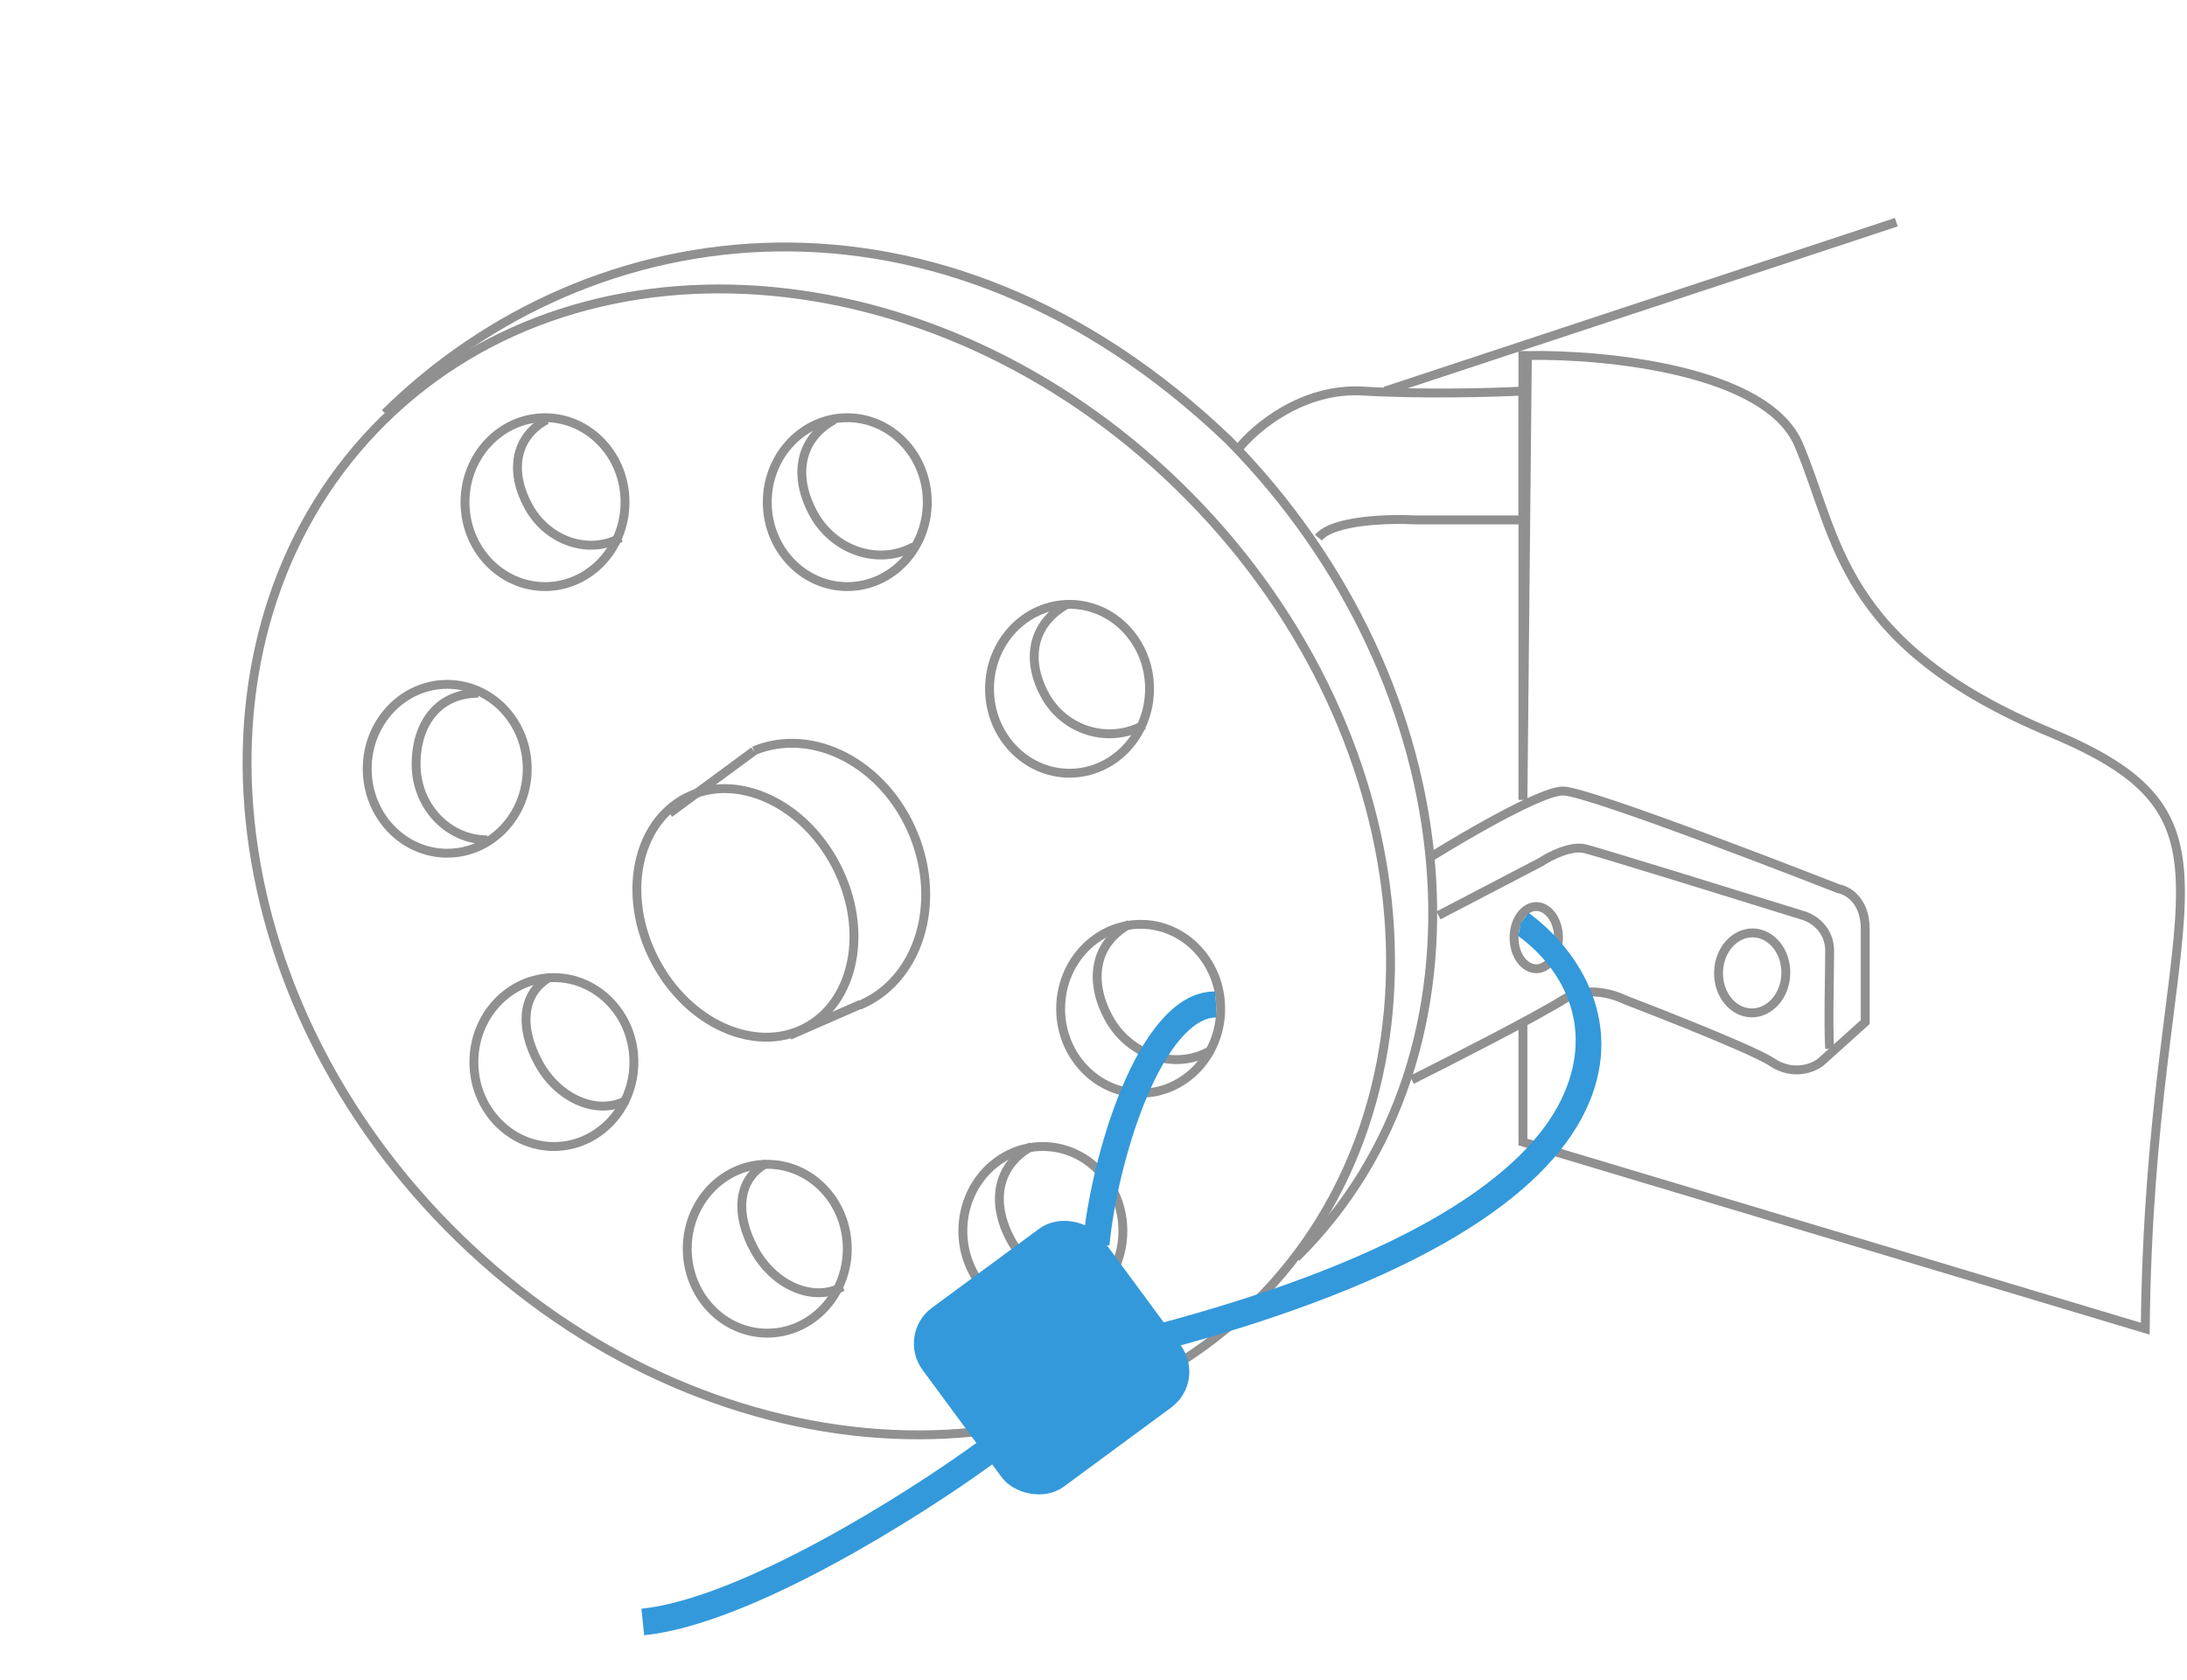 <svg width="246" height="189" viewBox="0 0 246 189" fill="none" xmlns="http://www.w3.org/2000/svg">
<path d="M139.304 50.5C141.137 48.166 146.504 43.6 153.304 44C160.104 44.4 168.137 44.166 171.304 44V58.5H159.304C156.304 58.333 149.904 58.5 148.304 60.5" stroke="#919090"/>
<path d="M155.804 44L213.304 25" stroke="#919090"/>
<path d="M171.304 39.5V90L171.804 40C180.47 39.833 198.704 41.6 202.304 50C206.804 60.5 206.804 72.5 230.804 82.5C254.804 92.5 241.804 101.5 241.304 149.5L171.304 128.5V115" stroke="#919090"/>
<path d="M84.804 84.5L75.304 91.5" stroke="#919090"/>
<path d="M96.804 113L88.804 116.5" stroke="#919090"/>
<path d="M161.804 103L173.304 97C174.304 96.333 176.704 95.1 178.304 95.5C179.904 95.9 195.304 100.666 202.804 103C203.97 103.333 205.804 104.566 205.804 107C205.804 109.5 205.637 115.333 205.804 118" stroke="#919090"/>
<path d="M160.804 96.5C160.804 96.5 172.804 89 175.804 89C178.804 89 206.804 100 206.804 100C207.804 100.166 209.804 101.3 209.804 104.5C209.804 107.7 209.804 112.833 209.804 115L204.804 119.5C203.97 120.166 201.704 121.1 199.304 119.5C196.904 117.9 182.804 112.5 182.804 112.5C182.804 112.5 179.004 110.5 175.804 112.5C172.604 114.5 163.137 119.333 158.804 121.5" stroke="#919090"/>
<path d="M141.083 146.647C118.12 169.291 77.534 165.569 50.423 138.077C23.312 110.584 20.158 69.951 43.121 47.306C66.083 24.663 106.669 28.384 133.78 55.877C160.891 83.37 164.045 124.003 141.083 146.647Z" stroke="#919090"/>
<path d="M145.804 141.5C169.019 118.607 165.45 77.155 138.204 49.526C105.804 18.5 66.519 23.607 43.304 46.5" stroke="#919090"/>
<path d="M175.304 105.5C175.304 106.506 174.997 107.399 174.525 108.028C174.053 108.657 173.439 109 172.804 109C172.168 109 171.554 108.657 171.082 108.028C170.61 107.399 170.304 106.506 170.304 105.5C170.304 104.493 170.61 103.6 171.082 102.971C171.554 102.342 172.168 102 172.804 102C173.439 102 174.053 102.342 174.525 102.971C174.997 103.6 175.304 104.493 175.304 105.5Z" stroke="#919090"/>
<path d="M200.874 109.559C200.81 112.119 198.999 114.014 196.979 113.964C194.959 113.914 193.244 111.931 193.307 109.372C193.371 106.812 195.183 104.917 197.202 104.967C199.222 105.017 200.937 107 200.874 109.559Z" stroke="#919090"/>
<path d="M129.304 77.5C129.304 82.771 125.25 87 120.304 87C115.357 87 111.304 82.771 111.304 77.5C111.304 72.228 115.357 68 120.304 68C125.25 68 129.304 72.228 129.304 77.5Z" stroke="#919090"/>
<path fill-rule="evenodd" clip-rule="evenodd" d="M175.597 123.756C179.397 115.963 176.107 109.229 170.774 105.308L171.05 103.884L171.921 102.694C177.921 107.106 182.967 115.487 178.293 125.071C176.005 129.762 171.44 134.525 163.83 139.077C156.216 143.633 145.472 148.027 130.688 151.949L129.919 149.05C144.535 145.172 154.993 140.868 162.29 136.503C169.592 132.134 173.647 127.754 175.597 123.756Z" fill="#3399DB"/>
<path d="M137.304 113.5C137.304 118.771 133.25 123 128.304 123C123.357 123 119.304 118.771 119.304 113.5C119.304 108.228 123.357 104 128.304 104C133.25 104 137.304 108.228 137.304 113.5Z" stroke="#919090"/>
<path d="M126.304 138.5C126.304 143.771 122.25 148 117.304 148C112.357 148 108.304 143.771 108.304 138.5C108.304 133.228 112.357 129 117.304 129C122.25 129 126.304 133.228 126.304 138.5Z" stroke="#919090"/>
<path d="M95.304 140.5C95.304 145.771 91.25 150 86.304 150C81.357 150 77.304 145.771 77.304 140.5C77.304 135.228 81.357 131 86.304 131C91.25 131 95.304 135.228 95.304 140.5Z" stroke="#919090"/>
<path d="M71.304 119.5C71.304 124.771 67.25 129 62.304 129C57.357 129 53.304 124.771 53.304 119.5C53.304 114.228 57.357 110 62.304 110C67.25 110 71.304 114.228 71.304 119.5Z" stroke="#919090"/>
<path d="M94.069 97.447C97.81 104.703 96.084 112.81 90.528 115.674C84.973 118.539 77.368 115.244 73.627 107.988C69.885 100.732 71.612 92.625 77.167 89.761C82.723 86.896 90.328 90.192 94.069 97.447Z" stroke="#919090"/>
<path d="M96.656 113.115C103.29 110.37 106.015 101.732 102.742 93.822C99.469 85.912 91.438 81.725 84.804 84.47" stroke="#919090"/>
<path d="M59.304 86.5C59.304 91.771 55.25 96 50.304 96C45.357 96 41.304 91.771 41.304 86.5C41.304 81.228 45.357 77 50.304 77C55.25 77 59.304 81.228 59.304 86.5Z" stroke="#919090"/>
<path d="M54.804 94.5C50.385 94.5 46.804 90.694 46.804 86C46.804 81.305 49.385 78 53.804 78" stroke="#919090"/>
<path d="M69.804 60.5C66.225 62.463 61.59 60.893 59.45 56.994C57.31 53.094 57.895 49.201 61.473 47.237" stroke="#919090"/>
<path d="M128.652 81.576C124.717 83.735 119.746 82.239 117.549 78.234C115.351 74.229 116.103 70.147 120.037 67.988" stroke="#919090"/>
<path d="M102.803 61.499C98.868 63.658 93.812 62.007 91.51 57.81C89.207 53.614 89.885 49.397 93.82 47.239" stroke="#919090"/>
<path d="M136.035 118.276C132.101 120.435 127.041 118.777 124.735 114.573C122.428 110.369 123.103 106.147 127.037 103.988" stroke="#919090"/>
<path d="M125.035 143.276C121.101 145.435 116.041 143.777 113.735 139.573C111.428 135.369 112.103 131.147 116.037 128.988" stroke="#919090"/>
<path d="M94.764 144.781C91.529 146.556 87.099 144.701 84.87 140.638C82.64 136.575 82.961 132.677 86.196 130.901" stroke="#919090"/>
<path d="M70.498 123.781C67.263 125.556 62.832 123.701 60.603 119.638C58.373 115.575 58.694 111.677 61.93 109.901" stroke="#919090"/>
<path fill-rule="evenodd" clip-rule="evenodd" d="M128.913 123.655C126.651 129.103 125.201 135.692 124.797 140.135L121.81 139.864C122.239 135.14 123.755 128.253 126.142 122.504C127.335 119.633 128.78 116.959 130.479 114.974C132.164 113.005 134.147 111.568 136.664 111.552L136.797 113.045V114.479C135.531 114.487 134.183 115.259 132.758 116.924C131.346 118.574 130.046 120.928 128.913 123.655Z" fill="#3399DB"/>
<path d="M104.304 56.5C104.304 61.771 100.25 66 95.304 66C90.357 66 86.304 61.771 86.304 56.5C86.304 51.228 90.357 47 95.304 47C100.25 47 104.304 51.228 104.304 56.5Z" stroke="#919090"/>
<path d="M70.304 56.5C70.304 61.771 66.25 66 61.304 66C56.357 66 52.304 61.771 52.304 56.5C52.304 51.228 56.357 47 61.304 47C66.25 47 70.304 51.228 70.304 56.5Z" stroke="#919090"/>
<rect x="101.503" y="150.218" width="24.011" height="24" rx="4.5" transform="rotate(-36.392 101.503 150.218)" fill="#3399DB" stroke="#3399DB"/>
<path d="M110.804 163.5C102.804 169.333 83.904 181.3 72.304 182.5" stroke="#3399DB" stroke-width="3"/>
</svg>
